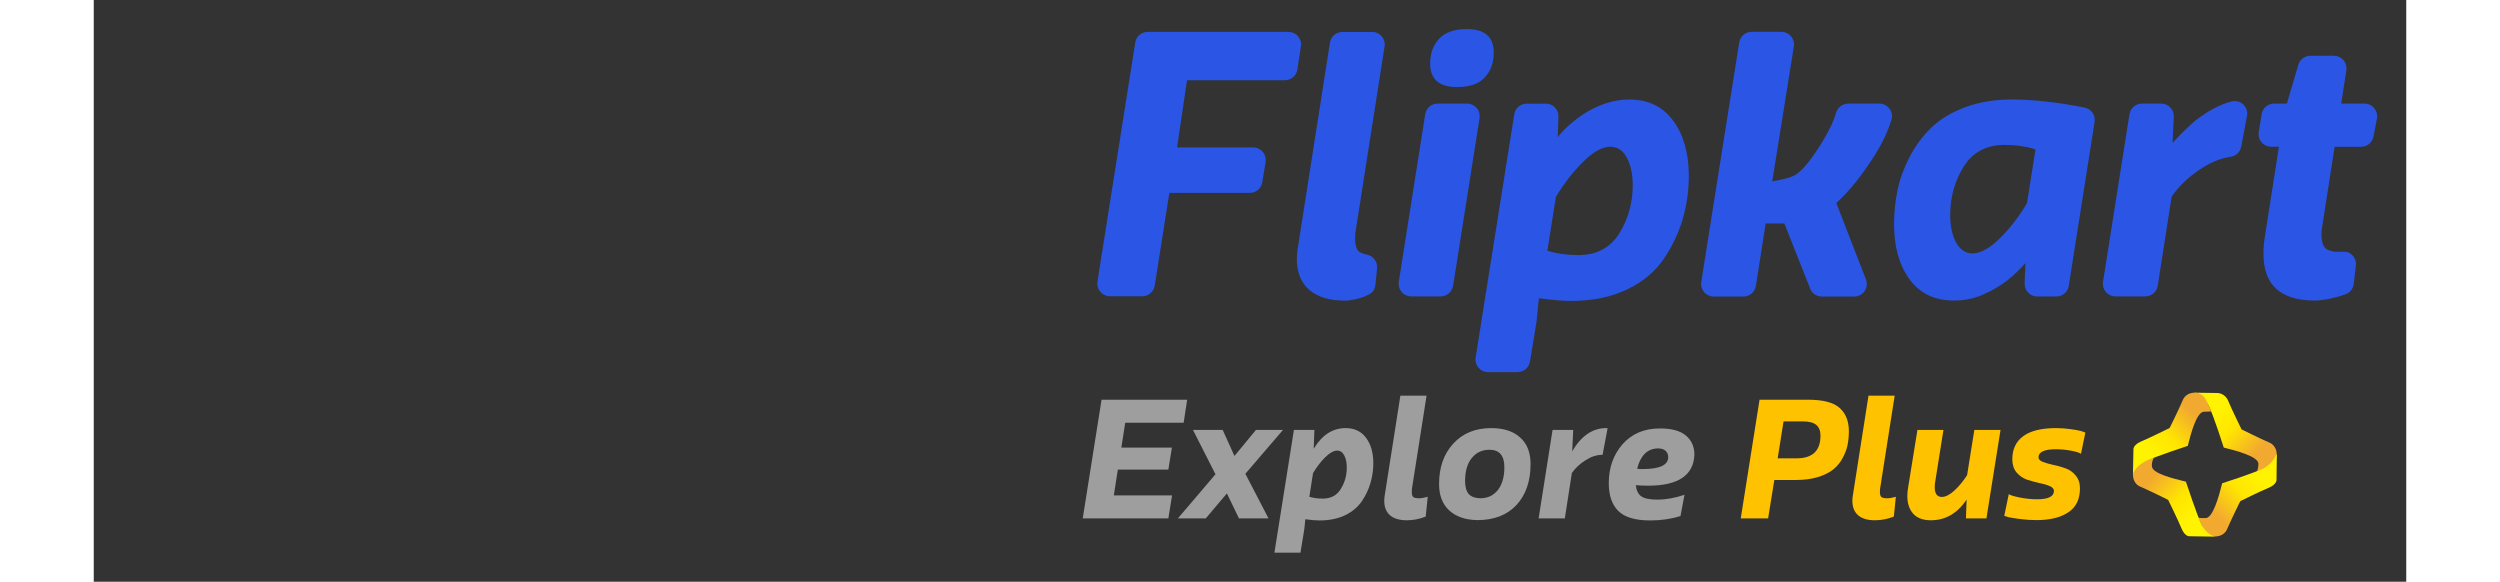 <svg xmlns="http://www.w3.org/2000/svg" width="159" height="37" viewBox="0 0 159 40" fill="none">
  <rect x="0" y="0" width="159" height="40" fill="#333333" stroke="none"/>
  <path d="M82.756 4.783L83.001 3.188C83.043 2.938 82.97 2.688 82.803 2.495C82.642 2.302 82.402 2.193 82.147 2.193H72.465C72.037 2.193 71.678 2.5 71.61 2.922L69.01 19.363C68.973 19.613 69.041 19.869 69.208 20.062C69.369 20.254 69.609 20.369 69.859 20.369H72.094C72.522 20.369 72.876 20.062 72.949 19.64L73.955 13.261H79.494C79.916 13.261 80.276 12.954 80.344 12.531L80.573 11.14C80.609 10.89 80.542 10.635 80.375 10.442C80.208 10.244 79.969 10.134 79.713 10.134H74.486L75.169 5.517H81.897C82.334 5.512 82.694 5.21 82.756 4.783ZM133.507 10.27L133.439 10.244C132.84 10.061 132.142 9.963 131.376 9.963C130.13 9.963 129.182 10.468 128.562 11.469C127.957 12.453 127.644 13.563 127.644 14.762C127.644 15.518 127.775 16.153 128.035 16.648C128.306 17.159 128.692 17.425 129.182 17.425C129.729 17.425 130.359 17.07 131.063 16.377C131.751 15.7 132.381 14.887 132.923 13.97L133.507 10.27ZM137.572 8.378L135.795 19.655C135.727 20.082 135.367 20.385 134.94 20.385H133.622C133.387 20.385 133.163 20.291 133.001 20.119C132.84 19.952 132.751 19.723 132.762 19.488L132.814 18.092L132.658 18.264C132.652 18.269 132.147 18.832 131.563 19.285C130.693 19.962 129.729 20.327 129.625 20.369C129.088 20.567 128.51 20.666 127.905 20.666C126.576 20.666 125.586 20.192 124.862 19.223C124.143 18.258 123.783 16.977 123.783 15.424C123.783 14.616 123.866 13.819 124.023 13.058C124.184 12.297 124.466 11.526 124.867 10.76C125.268 9.999 125.774 9.322 126.368 8.754C126.957 8.186 127.738 7.722 128.681 7.367C129.625 7.018 130.703 6.841 131.876 6.841C133.319 6.841 135.003 7.024 136.879 7.394C137.342 7.487 137.645 7.915 137.572 8.378ZM147.014 6.971C146.128 7.18 145.263 7.722 144.69 8.144C144.039 8.623 143.106 9.64 143.09 9.65L142.934 9.822L143.017 8.029C143.028 7.795 142.944 7.56 142.777 7.388C142.616 7.216 142.387 7.123 142.152 7.123H140.823C140.396 7.123 140.036 7.425 139.969 7.852L138.15 19.384C138.114 19.634 138.186 19.884 138.348 20.077C138.51 20.27 138.749 20.379 139.005 20.379H141.058C141.485 20.379 141.845 20.072 141.912 19.65L142.871 13.511C143.418 12.74 144.127 12.078 144.987 11.536C145.628 11.135 146.284 10.874 146.941 10.775C147.301 10.718 147.587 10.442 147.655 10.082L148.051 7.972C148.108 7.685 148.015 7.393 147.801 7.19C147.603 6.987 147.301 6.909 147.014 6.971ZM105.815 12.745C105.815 11.985 105.68 11.349 105.419 10.859C105.148 10.348 104.768 10.088 104.278 10.088C103.731 10.088 103.095 10.437 102.397 11.135C101.704 11.818 101.078 12.625 100.531 13.543L99.948 17.237L100.021 17.258C100.62 17.446 101.313 17.539 102.084 17.539C103.335 17.539 104.283 17.034 104.898 16.034C105.503 15.054 105.815 13.949 105.815 12.745ZM108.593 8.29C109.307 9.254 109.672 10.536 109.672 12.084C109.672 13.105 109.531 14.105 109.255 15.054C108.978 16.002 108.541 16.924 107.952 17.8C107.368 18.665 106.524 19.374 105.44 19.895C104.351 20.421 103.059 20.692 101.605 20.692C101.032 20.692 100.307 20.635 99.453 20.515L99.364 20.505L99.208 22.068C99.203 22.084 99.203 22.099 99.203 22.12L98.749 24.866C98.676 25.283 98.322 25.585 97.9 25.585H95.862C95.607 25.585 95.372 25.476 95.211 25.283C95.044 25.09 94.971 24.84 95.013 24.585L97.671 7.852C97.738 7.43 98.098 7.128 98.525 7.128H99.844C100.078 7.128 100.307 7.221 100.469 7.388C100.63 7.56 100.719 7.789 100.709 8.019L100.656 9.436L100.813 9.238C100.828 9.223 102.084 7.696 104.007 7.091C104.539 6.924 105.049 6.841 105.565 6.841C106.873 6.846 107.869 7.315 108.593 8.29ZM156.133 7.123H154.528L154.883 4.83C154.919 4.58 154.846 4.324 154.685 4.137C154.523 3.944 154.278 3.834 154.028 3.834H152.407C152.027 3.834 151.688 4.084 151.579 4.454L150.792 7.123H149.906C149.479 7.123 149.125 7.425 149.057 7.847L148.854 9.087C148.817 9.337 148.88 9.592 149.052 9.785C149.213 9.978 149.453 10.088 149.708 10.088H150.245L149.286 16.226C149.218 16.612 149.182 17.013 149.182 17.435C149.182 18.524 149.468 19.316 150.063 19.858C150.646 20.39 151.537 20.666 152.72 20.666C153.429 20.666 154.429 20.369 154.549 20.327C154.643 20.291 154.82 20.234 154.841 20.223C154.878 20.208 154.914 20.192 154.945 20.176C155.195 20.041 155.357 19.796 155.388 19.52L155.539 18.248C155.565 17.982 155.472 17.711 155.274 17.529C155.216 17.477 155.159 17.43 155.091 17.388C155.044 17.368 155.003 17.346 154.956 17.331C154.924 17.32 154.846 17.305 154.539 17.31C154.466 17.31 154.388 17.315 154.31 17.315C154.169 17.315 154.08 17.31 154.033 17.3C153.913 17.279 153.616 17.216 153.465 17.081C153.392 17.018 153.168 16.82 153.168 16.091C153.168 16.018 153.174 15.908 153.194 15.752L154.075 10.093H155.894C156.305 10.093 156.665 9.801 156.743 9.4L156.983 8.159C157.035 7.904 156.967 7.644 156.8 7.446C156.639 7.237 156.394 7.123 156.133 7.123ZM123.47 7.472C123.309 7.253 123.048 7.123 122.777 7.123H120.63C120.25 7.123 119.911 7.378 119.802 7.738C119.619 8.363 119.276 9.082 118.77 9.884C118.067 11.015 117.488 11.713 116.998 12.026L116.92 12.063C116.748 12.151 116.477 12.281 115.529 12.448L115.409 12.469L116.894 3.188C116.931 2.938 116.863 2.683 116.696 2.495C116.535 2.302 116.295 2.188 116.045 2.188H113.992C113.564 2.188 113.205 2.495 113.137 2.917L110.526 19.389C110.484 19.64 110.557 19.89 110.719 20.082C110.881 20.275 111.125 20.39 111.376 20.39H113.429C113.856 20.39 114.216 20.082 114.283 19.66L114.956 15.366H116.243L118.014 19.843C118.145 20.176 118.463 20.39 118.817 20.39H121.047C121.521 20.39 121.912 20.004 121.912 19.525C121.912 19.41 121.886 19.29 121.839 19.181L119.812 13.954L119.854 13.918C120.693 13.162 121.553 12.089 122.413 10.739C122.97 9.864 123.366 9.019 123.601 8.243C123.684 7.972 123.632 7.69 123.47 7.472ZM93.741 5.986C94.596 5.986 95.237 5.768 95.643 5.325C96.055 4.876 96.258 4.324 96.258 3.626C96.258 3.084 96.107 2.678 95.8 2.407C95.497 2.136 95.028 2 94.403 2C93.549 2 92.907 2.224 92.506 2.662C92.089 3.11 91.886 3.668 91.886 4.366C91.886 4.908 92.043 5.314 92.345 5.58C92.657 5.856 93.111 5.986 93.741 5.986ZM94.434 7.123H92.402C91.975 7.123 91.62 7.425 91.547 7.847L89.729 19.384C89.692 19.634 89.76 19.89 89.927 20.077C90.088 20.27 90.328 20.379 90.578 20.379H92.611C93.038 20.379 93.392 20.072 93.465 19.65L95.284 8.118C95.32 7.868 95.252 7.612 95.086 7.425C94.924 7.237 94.69 7.123 94.434 7.123ZM88.556 2.495C88.718 2.688 88.796 2.938 88.754 3.188L86.753 15.955C86.732 16.174 86.727 16.309 86.727 16.398C86.727 16.825 86.811 17.122 86.972 17.274C87.123 17.414 87.457 17.492 87.514 17.503C87.697 17.529 87.868 17.623 87.999 17.758C88.171 17.941 88.259 18.191 88.238 18.441L88.124 19.587C88.098 19.832 87.993 20.035 87.842 20.145C87.702 20.239 87.53 20.327 87.311 20.411C87.092 20.494 86.477 20.671 86.05 20.671C84.971 20.671 84.137 20.421 83.569 19.926C83.007 19.436 82.72 18.722 82.72 17.8C82.72 17.55 82.746 17.274 82.798 16.977C82.814 16.852 84.971 3.079 84.997 2.928C85.065 2.506 85.424 2.198 85.852 2.198H87.905C88.155 2.193 88.39 2.302 88.556 2.495Z" fill="#2A55E5"/>
  <path d="M147.678 29.524C147.678 29.524 148.967 30.165 149.603 30.437C150.221 30.701 150.291 31.69 149.611 32.025C148.93 32.359 148.742 32.413 148.742 32.413C148.742 32.413 148.849 32.136 148.835 31.868C148.791 31.39 147.385 31.003 146.453 30.774C146.453 30.774 145.738 28.521 145.414 27.894C145.089 27.263 144.43 27 144.43 27L145.988 27.021C145.988 27.021 146.524 26.995 146.762 27.572C146.999 28.151 147.678 29.524 147.678 29.524Z" fill="url(#paint0_linear_11912_12661)"/>
  <path d="M147.588 34.458C147.588 34.458 146.956 35.737 146.678 36.391C146.414 37.012 145.409 37.082 145.076 36.399C144.743 35.716 144.709 35.595 144.709 35.595C144.709 35.595 144.91 35.635 145.23 35.62C145.706 35.577 146.114 34.165 146.343 33.23C146.343 33.23 148.585 32.511 149.212 32.187C149.841 31.861 150.101 31.199 150.101 31.199L150.08 32.997C150.08 32.997 150.107 33.303 149.532 33.542C148.955 33.778 147.588 34.458 147.588 34.458Z" fill="url(#paint1_linear_11912_12661)"/>
  <path d="M142.628 34.368C142.628 34.368 141.346 33.731 140.703 33.456C140.084 33.192 140.014 32.201 140.695 31.868C141.375 31.534 141.649 31.473 141.649 31.473C141.649 31.473 141.472 31.756 141.515 32.076C141.56 32.555 142.922 32.889 143.851 33.119C143.851 33.119 144.593 35.358 144.89 35.998C145.252 36.778 145.852 36.898 145.852 36.898L144.085 36.871C144.085 36.871 143.779 36.898 143.541 36.321C143.306 35.741 142.628 34.368 142.628 34.368Z" fill="url(#paint2_linear_11912_12661)"/>
  <path d="M142.734 29.425C142.734 29.425 143.368 28.14 143.643 27.493C143.906 26.872 144.892 26.803 145.225 27.485C145.558 28.168 145.59 28.291 145.59 28.291C145.59 28.291 145.339 28.295 145.073 28.31C144.596 28.355 144.208 29.721 143.98 30.655C143.98 30.655 141.744 31.389 141.111 31.698C140.24 32.122 140.207 32.666 140.207 32.666L140.243 30.89C140.243 30.89 140.216 30.584 140.791 30.345C141.366 30.106 142.734 29.425 142.734 29.425Z" fill="url(#paint3_linear_11912_12661)"/>
  <path d="M73.887 35.645H68L69.293 27.484H75.18L74.938 29.066H70.921L70.655 30.774H74.13L73.887 32.286H70.413L70.136 34.064H74.141L73.887 35.645Z" fill="#9E9E9E"/>
  <path d="M80.774 35.645H78.742L77.911 33.925L76.457 35.645H74.54L77.126 32.609L75.579 29.562H77.623L78.431 31.351L79.908 29.562H81.767L79.181 32.575L80.774 35.645Z" fill="#9E9E9E"/>
  <path d="M86.074 29.435C86.682 29.435 87.151 29.658 87.482 30.105C87.813 30.551 87.979 31.132 87.979 31.848C87.979 32.317 87.913 32.771 87.782 33.21C87.659 33.641 87.463 34.056 87.194 34.456C86.924 34.857 86.54 35.18 86.039 35.426C85.539 35.665 84.954 35.784 84.285 35.784C84.023 35.784 83.696 35.757 83.303 35.703L83.234 36.384L82.969 38H81.179L82.519 29.562H83.927L83.881 30.855C84.45 29.908 85.181 29.435 86.074 29.435ZM85.497 30.982C85.258 30.982 84.981 31.136 84.666 31.444C84.358 31.751 84.081 32.113 83.834 32.529L83.581 34.156C83.85 34.241 84.158 34.283 84.504 34.283C85.058 34.283 85.47 34.064 85.739 33.625C86.016 33.179 86.155 32.686 86.155 32.148C86.155 31.809 86.097 31.532 85.982 31.317C85.866 31.093 85.704 30.982 85.497 30.982Z" fill="#9E9E9E"/>
  <path d="M91.72 34.156L91.582 35.518C91.158 35.688 90.724 35.772 90.277 35.772C89.777 35.772 89.392 35.657 89.123 35.426C88.861 35.195 88.73 34.864 88.73 34.433C88.73 34.318 88.742 34.191 88.765 34.052L89.839 27.207H91.639L90.635 33.602C90.627 33.694 90.624 33.76 90.624 33.798C90.624 33.983 90.654 34.106 90.716 34.168C90.785 34.229 90.92 34.26 91.12 34.26C91.282 34.26 91.482 34.225 91.72 34.156Z" fill="#9E9E9E"/>
  <path d="M95.132 35.761C94.301 35.745 93.654 35.522 93.192 35.091C92.731 34.66 92.5 34.056 92.5 33.279C92.5 32.14 92.823 31.216 93.469 30.509C94.124 29.793 94.993 29.435 96.078 29.435C96.94 29.435 97.606 29.65 98.075 30.081C98.552 30.505 98.791 31.113 98.791 31.905C98.791 33.083 98.468 34.022 97.821 34.722C97.175 35.414 96.278 35.761 95.132 35.761ZM95.328 34.26C95.836 34.26 96.24 34.072 96.54 33.694C96.84 33.31 96.99 32.786 96.99 32.125C96.99 31.324 96.648 30.924 95.963 30.924C95.463 30.924 95.059 31.113 94.751 31.49C94.443 31.867 94.289 32.394 94.289 33.071C94.289 33.479 94.374 33.779 94.543 33.972C94.72 34.156 94.982 34.252 95.328 34.26Z" fill="#9E9E9E"/>
  <path d="M99.345 35.645L100.303 29.562H101.723L101.654 31.028C102.277 29.966 103.054 29.435 103.986 29.435H104.089L103.743 31.27C103.351 31.27 102.962 31.393 102.577 31.64C102.192 31.878 101.877 32.171 101.631 32.517L101.146 35.645H99.345Z" fill="#9E9E9E"/>
  <path d="M110.056 31.27C109.994 32.686 108.936 33.394 106.881 33.394C106.589 33.394 106.304 33.383 106.027 33.36C106.065 33.714 106.189 33.968 106.396 34.122C106.612 34.276 106.977 34.352 107.493 34.352C108.101 34.352 108.728 34.241 109.375 34.018L109.098 35.484C108.451 35.684 107.758 35.784 107.02 35.784C105.988 35.784 105.253 35.565 104.815 35.126C104.384 34.687 104.168 34.052 104.168 33.221C104.168 32.159 104.484 31.267 105.115 30.543C105.754 29.82 106.612 29.458 107.689 29.458C108.497 29.458 109.094 29.623 109.478 29.954C109.863 30.278 110.056 30.716 110.056 31.27ZM106.119 32.228C106.196 32.244 106.319 32.252 106.489 32.252C107.666 32.252 108.255 31.978 108.255 31.432C108.255 31.255 108.197 31.113 108.082 31.005C107.966 30.889 107.793 30.832 107.562 30.832C107.193 30.832 106.885 30.955 106.639 31.201C106.4 31.447 106.227 31.79 106.119 32.228Z" fill="#9E9E9E"/>
  <path d="M115.123 35.645H113.242L114.535 27.484H117.882C118.906 27.484 119.625 27.673 120.041 28.05C120.464 28.427 120.676 28.958 120.676 29.643C120.676 29.989 120.645 30.312 120.584 30.612C120.522 30.905 120.407 31.205 120.237 31.513C120.076 31.813 119.86 32.071 119.591 32.286C119.329 32.494 118.979 32.667 118.54 32.806C118.102 32.937 117.594 33.002 117.017 33.002H115.551L115.123 35.645ZM115.781 31.513H117.086C118.179 31.513 118.725 30.993 118.725 29.954C118.725 29.631 118.633 29.389 118.448 29.227C118.263 29.058 117.944 28.973 117.49 28.973H116.185L115.781 31.513Z" fill="#FFC200"/>
  <path d="M123.907 34.156L123.769 35.518C123.345 35.688 122.91 35.772 122.464 35.772C121.964 35.772 121.579 35.657 121.31 35.426C121.048 35.195 120.917 34.864 120.917 34.433C120.917 34.318 120.929 34.191 120.952 34.052L122.025 27.207H123.826L122.822 33.602C122.814 33.694 122.81 33.76 122.81 33.798C122.81 33.983 122.841 34.106 122.903 34.168C122.972 34.229 123.107 34.26 123.307 34.26C123.468 34.26 123.668 34.225 123.907 34.156Z" fill="#FFC200"/>
  <path d="M131.104 29.562L130.134 35.645H128.726L128.772 34.352C128.133 35.299 127.314 35.772 126.313 35.772C125.775 35.772 125.371 35.622 125.101 35.322C124.832 35.022 124.697 34.622 124.697 34.122C124.697 33.914 124.713 33.729 124.743 33.568L125.39 29.562H127.179L126.614 33.117C126.59 33.233 126.579 33.356 126.579 33.487C126.579 33.941 126.741 34.168 127.064 34.168C127.318 34.168 127.602 34.026 127.918 33.741C128.234 33.456 128.53 33.098 128.807 32.667L129.303 29.562H131.104Z" fill="#FFC200"/>
  <path d="M131.36 35.472L131.672 33.972C131.726 34.033 131.968 34.11 132.399 34.203C132.83 34.287 133.234 34.329 133.611 34.329C134.389 34.329 134.777 34.137 134.777 33.752C134.777 33.614 134.677 33.502 134.477 33.417C134.285 33.333 134.046 33.264 133.761 33.21C133.484 33.148 133.203 33.071 132.919 32.979C132.642 32.879 132.403 32.713 132.203 32.483C132.011 32.244 131.914 31.944 131.914 31.582C131.914 30.889 132.165 30.358 132.665 29.989C133.165 29.62 133.919 29.435 134.927 29.435C135.258 29.435 135.581 29.458 135.897 29.504C136.212 29.543 136.451 29.585 136.613 29.631C136.782 29.677 136.89 29.716 136.936 29.747L136.636 31.201C136.505 31.116 136.266 31.043 135.92 30.982C135.574 30.92 135.239 30.889 134.916 30.889C134.115 30.889 133.715 31.074 133.715 31.444C133.715 31.574 133.811 31.678 134.004 31.755C134.204 31.832 134.442 31.901 134.719 31.963C134.997 32.017 135.274 32.094 135.551 32.194C135.835 32.286 136.074 32.452 136.266 32.69C136.466 32.921 136.566 33.217 136.566 33.579C136.566 34.326 136.297 34.876 135.758 35.23C135.227 35.584 134.496 35.761 133.565 35.761C133.211 35.761 132.853 35.738 132.492 35.692C132.13 35.645 131.857 35.603 131.672 35.565C131.495 35.518 131.391 35.488 131.36 35.472Z" fill="#FFC200"/>
  <defs>
    <linearGradient id="paint0_linear_11912_12661" x1="144.463" y1="26.966" x2="149.609" y2="32.094" gradientUnits="userSpaceOnUse">
      <stop offset="0.041" stop-color="#FFF300"/>
      <stop offset="0.273" stop-color="#FFF300"/>
      <stop offset="0.502" stop-color="#FFE500"/>
      <stop offset="0.813" stop-color="#F2A930"/>
    </linearGradient>
    <linearGradient id="paint1_linear_11912_12661" x1="145.01" y1="36.4" x2="150.165" y2="31.263" gradientUnits="userSpaceOnUse">
      <stop offset="0.187" stop-color="#F2A930"/>
      <stop offset="0.498" stop-color="#FFE500"/>
      <stop offset="0.727" stop-color="#FFF300"/>
      <stop offset="0.959" stop-color="#FFF300"/>
    </linearGradient>
    <linearGradient id="paint2_linear_11912_12661" x1="140.703" y1="31.791" x2="145.84" y2="36.91" gradientUnits="userSpaceOnUse">
      <stop offset="0.187" stop-color="#F2A930"/>
      <stop offset="0.498" stop-color="#FFE500"/>
      <stop offset="0.727" stop-color="#FFF300"/>
      <stop offset="0.959" stop-color="#FFF300"/>
    </linearGradient>
    <linearGradient id="paint3_linear_11912_12661" x1="140.179" y1="32.638" x2="145.322" y2="27.514" gradientUnits="userSpaceOnUse">
      <stop offset="0.041" stop-color="#FFF300"/>
      <stop offset="0.273" stop-color="#FFF300"/>
      <stop offset="0.502" stop-color="#FFE500"/>
      <stop offset="0.813" stop-color="#F2A930"/>
    </linearGradient>
  </defs>
</svg>
